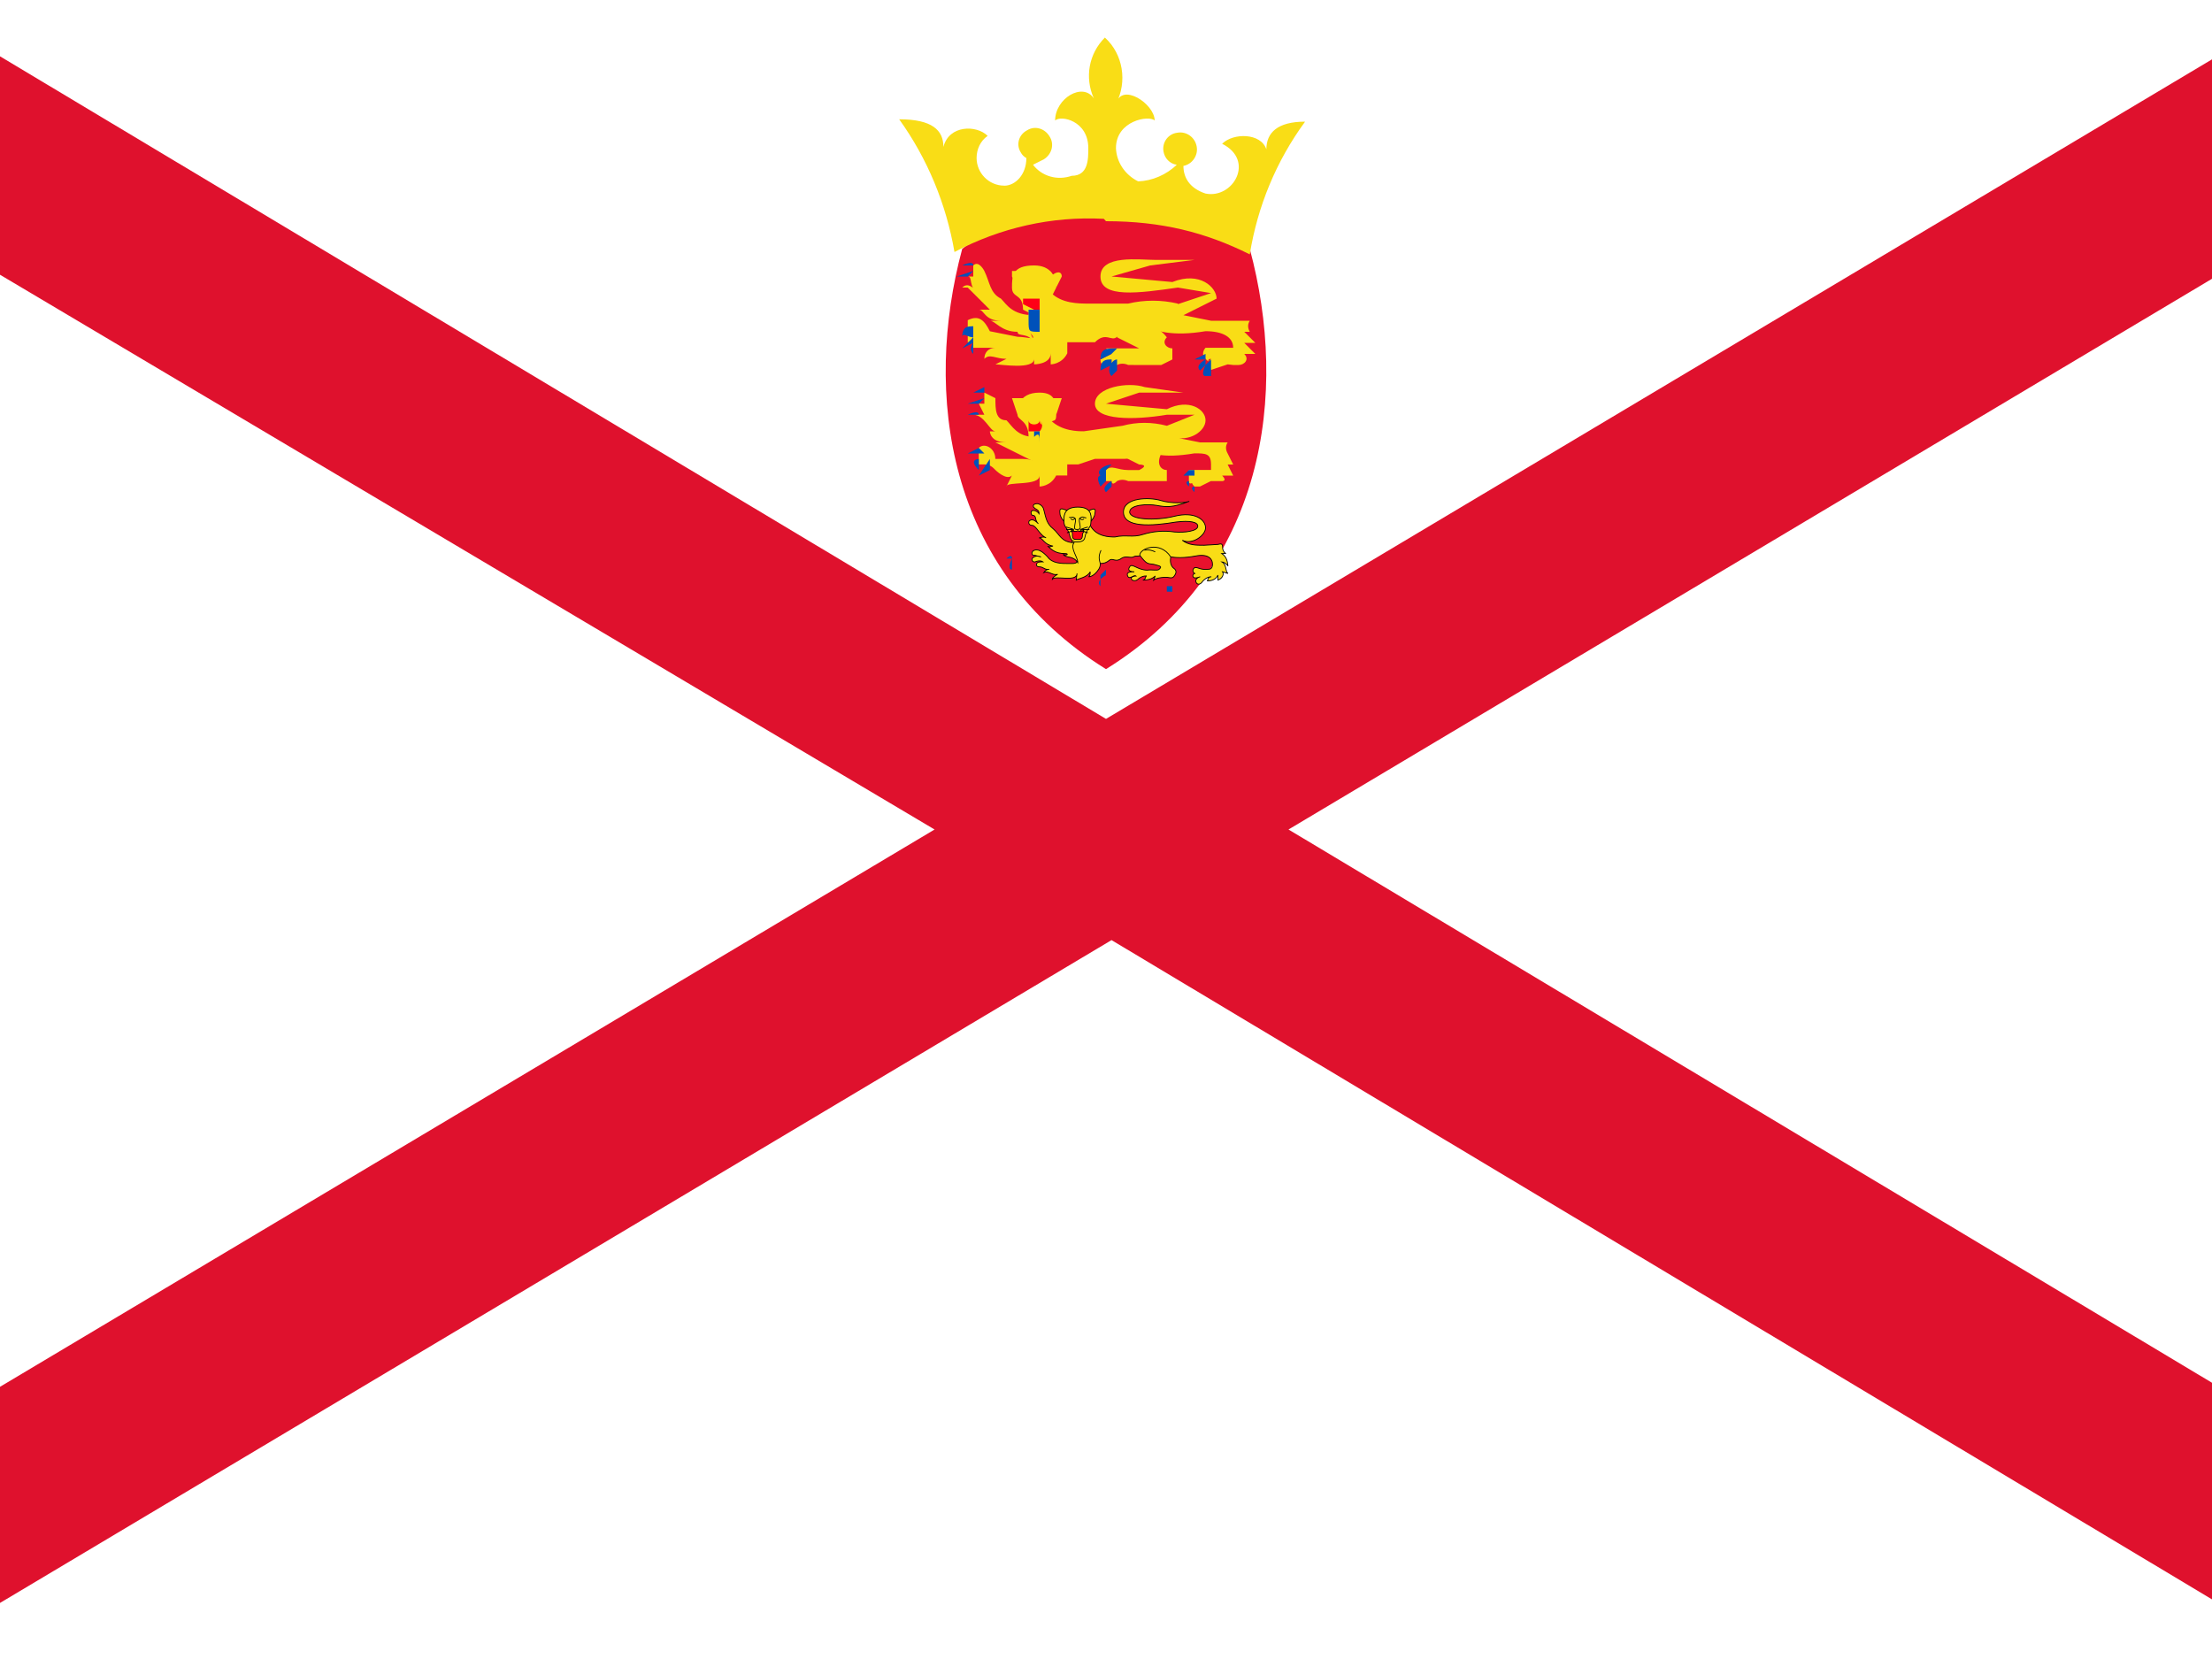<svg viewBox="0 0 640 480" xmlns="http://www.w3.org/2000/svg" xmlns:xlink="http://www.w3.org/1999/xlink"><rect x="0" y="0" width="640" height="480" fill="#333333" stroke="none"/><defs><clipPath id="a"><use xlink:href="#b"/></clipPath><path id="b" d="M-5.3-6h40v30h-40Z"/></defs><g clip-path="url(#a)" transform="matrix(16 0 0 16 84.8 96)"><use fill="#FFF" xlink:href="#b"/><path fill="#DF112D" fill-rule="evenodd" d="M-10.3-6v2L11.6 9l-21.8 13v2H-7l21.8-13 21.7 13h3.2v-2L18 9 39.8-4v-2h-3.3L14.7 7 -7-6h-3.2Z"/><path fill="#E8112D" d="M17.3-1.5c.7 2.6.3 5.8-2.6 7.6 -2.9-1.8-3.3-5-2.6-7.6 .7-.6 3.8-1 5.2 0Z"/><g fill="#F9DD16"><path d="M14.7-2c1 0 1.8.2 2.6.6v0c.14-.87.48-1.69 1-2.4 -.5 0-.7.2-.7.5 -.1-.3-.6-.3-.8-.1 .6.3.2 1-.3.9 -.3-.1-.4-.3-.4-.5v0c.16-.03.27-.19.24-.35 -.03-.17-.19-.28-.35-.25 -.17.02-.28.18-.25.34 .02.12.11.22.24.24v0c-.19.18-.44.29-.7.3v-.001c-.24-.12-.39-.35-.4-.6 0-.5.6-.6.7-.5 0-.3-.6-.7-.7-.3v0c.21-.4.13-.9-.2-1.2v0c-.29.29-.37.72-.2 1.1 -.2-.3-.7 0-.7.4 .1-.1.6 0 .6.5 0 .2 0 .5-.3.5v0c-.26.09-.54.01-.7-.2l.2-.1 0-.001c.14-.09.19-.27.1-.41 -.09-.15-.27-.2-.41-.11 -.15.08-.2.26-.11.4 .02.04.06.08.1.1 0 .3-.2.5-.4.5v-.001c-.28 0-.5-.23-.5-.5 0-.16.07-.31.2-.4 -.2-.2-.7-.2-.8.2 0-.3-.2-.5-.8-.5v0c.51.71.85 1.53 1 2.4v0c.83-.44 1.76-.65 2.7-.6Z"/><path d="M17 .6h-.2 .3c.1 0 .2-.1.1-.2h.2l-.2-.2h.2l-.2-.2h.1v0c-.04-.07-.04-.14 0-.2h-.7l-.5-.1 .6-.3c0-.2-.3-.5-.8-.3L14.8-1l.7-.2 .8-.1h-.7c-.3 0-1-.1-1 .3s.7.3 1.4.2l.6.1 -.6.2V-.51c-.3-.07-.61-.07-.9 0h-.7c-.2 0-.5 0-.7-.2 0 0-.4.2-.4.4v.3c.2.2 0 .1-.2.1l-.5-.1c-.1-.2-.2-.3-.4-.2v.2h.2v0c-.07-.04-.14-.04-.2-.001v.2h.3 -.2v.1h.4v0c-.12 0-.2.08-.2.2 .1-.1.2 0 .4 0l-.2.1c.1 0 .7.1.7-.1v.1s.3 0 .3-.2v.2s.2 0 .3-.2v-.2h.5c.2-.2.3 0 .4-.1h.2c.1 0 .2 0 .3-.2 .2.1.5.2 1.1.1 .3 0 .5.1.5.3h-.5s-.1.1 0 .2 0 0 .1 0c0 0-.1.1 0 .2l.3-.1Zm-4-1.7v.1l.1.2 .1-.3Z"/><path d="M13.7-1c.1-.1.2-.1.2 0l-.1.2 -.1-.3Z"/><path d="M13.4-1.2c.3 0 .4.2.4.4l-.2.4 -.2.1 -.2-.1c0-.3-.2-.2-.2-.4s0-.4.4-.4Z"/><path d="M12.6-.4h-.2c.1 0 .1.2.4.2h-.2c.1 0 .2.2.5.2 .1 0 0 0 0 0 0 .1.2 0 .3.2 0-.1-.2-.3 0-.5 -.4 0-.5-.2-.6-.3 -.2-.1-.2-.3-.3-.5 0 0-.1-.2-.2-.1v.2h-.1c.1 0 0 .2.2.3 -.1-.1-.2-.2-.3-.1h.1l.4.4Zm2.6 1h.5l.2-.1V.3c-.1 0-.2-.1-.1-.2 -.3-.4-.9-.2-.9 0l.4.2h.1 -.7l.1.1 -.2.1c0 .2.2 0 .2 0v.1s0 .1.1 0l0-.001c.06-.03.13-.03.2 0Z"/></g><path fill="none" d="M15.4 0l-.2-.1M14-.1v.3m-.8-1.1h.1m.3 0h-.1m0 0l-.1.3c-.1 0 0 0 0-.2"/><path fill="#FF0016" d="M13.4-.4h.1v-.2h-.3v.1l.2.1Z"/><path d="M13.3-.6h-.2m.2 0h-.2m.2 0h-.2m.4 0h.2m-.2 0h.2m-.2 0h.2"/><path fill="#0051BA" d="M12.3-1.2c0-.1-.2 0-.2 0h.2Zm0 .1L12-1h.2Zm0 .3H12h.2Zm0 .7c-.1 0-.2 0-.2.2 0-.1.1 0 .2 0v-.2Zm0 .2l-.2.2 .2-.1V0Zm0 .1s-.1.1 0 .2V.1Zm2.5.3c-.1 0-.2 0-.2.2l.2-.1V.5Zm.1 0c-.1 0-.2.2-.1.3l.1-.1V.6Zm0-.2c-.2 0-.3 0-.3.2l.2-.1Zm1.6.2s-.2.1-.1.2l.1-.1V.5Zm0-.1l-.2.1h.2V.2Zm0 .2s-.1.2 0 .2h.1V.5Zm-3-1V0c-.2 0-.2 0-.2-.2v-.2h.1Z"/><g fill="#F9DD16"><path d="M16.6 2.7h.2s.1 0 0-.1h.2l-.1-.2h.1l-.1-.2v0c-.04-.07-.04-.14 0-.2h-.5l-.5-.1c.3.1.6-.1.6-.3 0-.2-.3-.4-.7-.2l-1.1-.1 .6-.2h.8l-.7-.1c-.3-.1-.9 0-.9.3s.7.3 1.3.2h.5l-.5.2 -.001-.001c-.27-.07-.54-.07-.8 0l-.7.1c-.1 0-.4 0-.6-.2l-.4.3 .1.4c.1.1 0 0-.2 0h-.5c0-.2-.2-.3-.3-.2v.1h.2v0c-.07-.04-.14-.04-.2-.001v.2h.2 -.1c.2 0 .2.2.3.1h0c-.04-.01-.07-.01-.1 0 0 0 .2.2.3.1l-.1.2c0-.1.6 0 .6-.2v.2s.2 0 .3-.2h.2v-.2h.2l.3-.1h.5c.1 0 .2 0 .3-.2 .2.1.4.2 1 .1 .2 0 .3 0 .3.2v.1h-.4v.2c0 .1.1 0 .2 0 -.1 0-.2 0-.1.1h.1l.2-.1Zm-3.4-1.5H13l.1.3 .1-.3Z"/><path d="M13.7 1.2h.2l-.1.3 -.1-.3Z"/><path d="M13.5 1.1c.3 0 .3.2.3.4s-.1 0-.2.3l-.2.1h-.1c0-.3-.2-.3-.2-.4 0-.1 0-.4.4-.4Z"/><path d="M12.7 1.8h-.1s0 .2.3.2h-.2l.4.2c.2 0 0 0 0 0l.4.2c0-.2-.2-.3-.1-.5 -.3 0-.4-.2-.5-.3 -.2 0-.2-.2-.2-.4l-.2-.1s-.1 0 0 0v.2h-.1l.1.2h-.2c.2 0 .3.3.4.3Zm2.4.9H15h.8v-.2c-.1 0-.2-.1-.1-.3 -.3-.3-.8-.1-.8 0l.4.2s.2 0 0 .1h-.2c-.2 0-.3-.1-.4 0v.2h.1s0 .1.1 0l0-.001c.06-.03.13-.03.2 0Z"/></g><path fill="none" d="M15.3 2.1v-.001c-.1-.04-.21-.04-.3 0m-1 0v.3m-.7-1h.1 -.1m.4 0h-.2 .1m-.1 0v.3s-.1-.1 0-.2"/><path fill="#FF0016" d="M13.5 1.9v-.1s.1-.1 0-.2c.1.1 0 .1 0 0 0 .1-.2.1-.2 0v.2h.2Z"/><path d="M13.4 1.7l-.2-.1m.2 0h-.2m.2 0l-.2.1m.3 0l.2-.1m-.2 0h.2m-.2 0l.2.1"/><path fill="#0051BA" d="M12.5 1l-.2.1h.2Zm0 .2l-.3.1h.2Zm-.1.3c0-.1-.2 0-.2 0h.2Zm0 .6l-.2.1h.3Zm0 .2s-.2 0 0 .2v-.2Zm.2 0l-.2.3 .2-.1v-.1Zm2 .3s-.1 0 0 .2l.1-.1v-.1Zm.2.1s-.2.1-.1.2l.1-.1Zm0-.3c-.1 0-.3.1-.2.2h.1v-.1Zm1.4.3s-.1 0 0 .1v-.2Zm0-.2l-.1.1h.2v-.1Zm.1.3s-.1 0 0 .1v-.1Zm-2.8-1v.4V2c0-.1 0-.2-.1-.1v-.1Z"/><g stroke-width=".1" fill="#F9DD16" stroke="#000"><path d="M130.7 32.2c-.4 0-.4.5-.5.5 .8 0 1.2-.3 1.4-.7v.6c.6-.2.8-.7.6-1l.7.2c-.4-.3-.1-1-.8-1.4 .2 0 .6.2.8.5 -.1-.7-.2-1.1-.8-1.5h.5v-.001c-.27-.18-.42-.49-.4-.8 0-.4-.2-.4-.6-.3l-1.8.1c-1 0-2 0-2.8-.6 1.3.6 3-.6 3-1.5 0-1-1.4-2-4-1.4 -2.6.6-5.8.4-5.8-.5s2.3-1 3.5-.8c1.2.2 2 .3 4.2-.5 -.5.2-2.3.3-3.7-.1 -1.4-.4-4.8-.4-4.8 1.4 0 1.9 3.6 1.7 6.8 1.2 1.8-.2 2.8 0 2.8.5 0 .6-1.7.8-3 .7v0c-1.38-.19-2.77-.09-4.1.3 -1.3.4-2.2 0-3.6.3 -.7 0-2.4 0-3.2-1.4 -.5.4-2 1.1-2.3 1.9 -.3.6 0 1.3.4 2 .6.8-.3.7-1 .7 -.8 0-2 0-2.6-.8 -.6-.6-1.3-1.1-1.9-.7 -.3.3 0 .6.2.5l.8.2v-.001c-.33-.15-.71-.12-1 .1 -.3.2 0 .6.3.5 .2-.1.7-.2 1 0 -.3 0-.7 0-.8.2 -.1.2 0 .4.3.4 .6 0 .7.4 1.3.3h0c-.29.01-.55.16-.7.4 .6-.3 1.1.4 1.8.2 -.2.1-.7.4-.7.6 .4-.5 3.2.4 3.2-.7l-.1.8c.3-.2 1.4-.3 1.8-1 0 .2 0 .5-.2.6 .3 0 .8-.2 1.3-.9 .2-.3.2-.5.2-.7 .5 0 .8-.1 1.2-.4 .4-.3.8.3 1.5-.2 .6-.4 1.2 0 1.6-.2 .3-.2.8 0 1.2-.2 .4-.2 1 .1 1.6-.4 1 .4 2.3 1 5.2.5 1.6-.3 2.2.3 2.2 1 0 .6-.4.6-.6.6 -1 .1-1.3-.3-1.7-.2 -.2.1-.4.5 0 .7 -.3.1-.3.4-.1.5 .2.1.5 0 .8-.1 -.4.1-.7.4-.5.7 .1.2.4.3.7 0 .3-.4.8-.7 1.2-.7Zm-18.6-8c-.8-.3-1-.3-.9.4 0 .3.3.7.5.9 0-.3.1-1 .4-1.2Z" transform="matrix(.14 0 0 .15-1.7-.4)"/><path d="M114.8 24.3c.8-.4 1.1-.4.9.3 0 .3-.3.7-.5.9 0-.3 0-1-.4-1.2Z" transform="matrix(.14 0 0 .15-1.7-.4)"/><path d="M113.5 23.8c1.6 0 1.8.8 1.7 1.7 0 1-.5.6-.8 2 -.1.4-.5.5-1 .5 -.3 0-.7 0-.9-.6 -.3-1.3-.8-1-.8-2 0-.8.2-1.6 1.8-1.6Z" transform="matrix(.14 0 0 .15-1.7-.4)"/><path d="M109.4 27.5c-.4-.2-.7 0-.9 0 .6.1.6.8 1.8 1 -.3 0-.4.2-.7 0 .5.4 1 .9 2.2.9 .7 0 .2.3-.2.1 .4.5 1.3.1 1.9 1 0-.7-1-1.7-.5-2.4 -1.7-.1-1.8-1-2.7-1.7 -.8-.6-.9-1.2-1.2-2.3 -.1-.5-.7-.8-1-.7 -.3 0-.5.3-.2.5 .2.2.6.2.6.7 -.3-.4-.8-.5-1-.3 -.1.2 0 .5.2.5 .5 0 .2.6.7 1 -.5-.5-.9-.6-1.2-.3 -.1.2 0 .5.4.5 .5 0 1 1.2 1.8 1.5Zm13 4.6c-.2 0-.1.5-.5.5 .8 0 1.3-.2 1.6-.5l-.2.5c.4-.3 1.5-.4 2-.3 .5.1.6-.1.8-.4 .2-.4 0-.6-.3-.8 -.3-.3-.4-.7-.3-1.3 -1.4-2-4-1-4-.2 .9 1.1 1 1 1.8 1.1 .7.2 1.2.2.7.6 -.2.2-1 0-1.5.1 -1.3 0-2-.9-2.3-.4 -.3.4 0 .6.6.6 -.4 0-1 0-.9.4 .2.7.8-.1 1.1.1 -.2 0-.6.1-.6.3 0 .2.5.5 1 0v0c.29-.21.64-.32 1-.3Z" transform="matrix(.14 0 0 .15-1.7-.4)"/><path fill="none" d="M123.5 29.2c-.4-.2-.9-.3-1.4-.2m-5.6 0c-.4.8-.2 1.2-.1 1.6m-4-5.6c.2.2.4-.2.8.2 -.1-.1-.3.3-.6 0m2-.1c-.3 0-.5-.3-.9.1 .1-.1.3.3.6 0m-.6 0v.3c.1.7.3 1-.3 1 -.5 0-.3-.3-.2-1v-.3" transform="matrix(.14 0 0 .15-1.7-.4)"/><path fill="#FF0016" d="M113.5 27.7c.4 0 .6 0 .6-.6 0-.2.3-.3.1-.7 .2.4-.7.4-.7.2 0 .2-1 .2-.8-.2 -.1.4.2.5.1.7 0 .6.2.6.7.6Z" transform="matrix(.14 0 0 .15-1.7-.4)"/><path fill="#000" d="M113 26.5l-1-.3m1 .3h-1m1 .1l-.9.3m1.7-.4l1-.3m-1 .3h1.2m-1.2.1l1 .3" transform="matrix(.14 0 0 .15-1.7-.4)"/></g><path fill="#0051BA" d="M13 3.2h.1Zm0 .1h-.2 .2Zm0 .2h-.2 .1Zm0 .6c0-.1-.1 0-.1 0h.1Zm0 0s-.1.2 0 .2v-.1Zm0 .2Zm1.7.1s-.2.1-.1.2v-.2Zm0 .1v.2 -.1Zm0-.2l-.1.1h.1Zm1.1.2v.1 -.1Zm0-.1s-.1 0 0 0Zm0 .2v.1h.1v-.1Zm-2-.8v.3 -.3Z"/></g></svg>